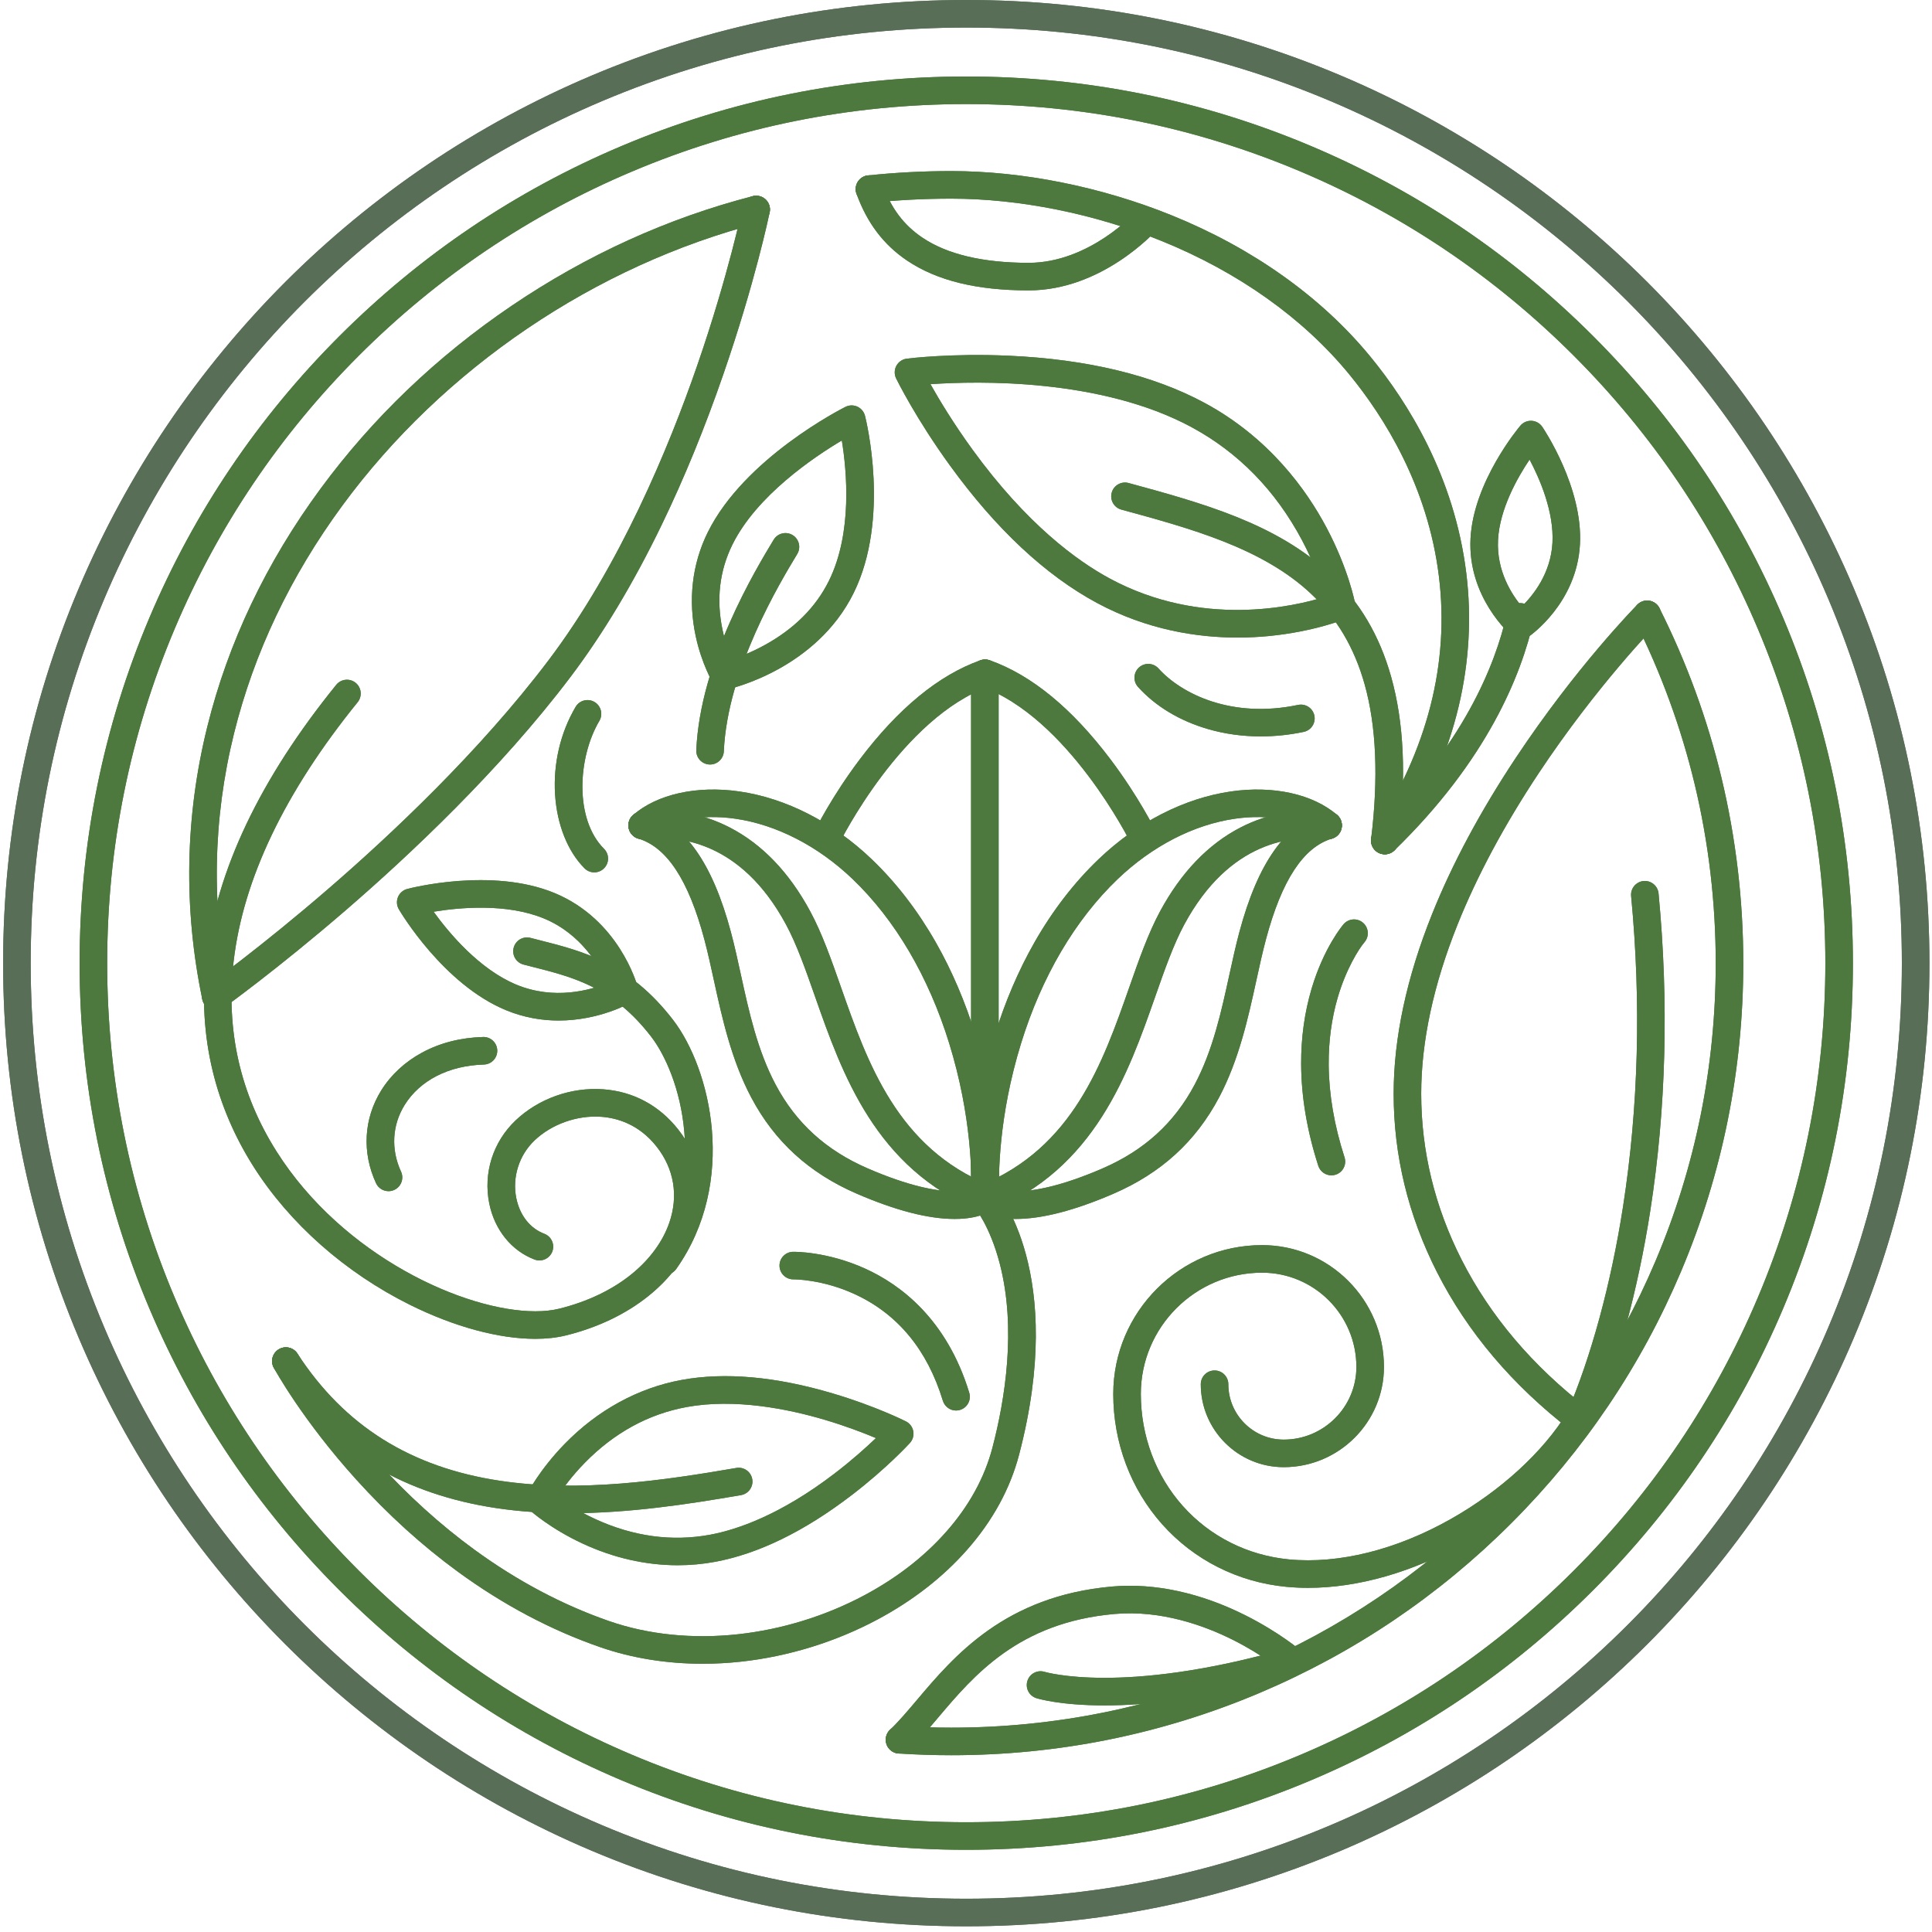 <svg width="252" height="252" viewBox="0 0 252 252" fill="none" xmlns="http://www.w3.org/2000/svg">
<path d="M126.036 241.278C110.423 241.278 95.277 238.22 81.018 232.189C67.246 226.364 54.879 218.026 44.258 207.405C33.638 196.785 25.299 184.417 19.474 170.646C13.443 156.387 10.385 141.24 10.385 125.629C10.385 110.016 13.443 94.871 19.474 80.612C25.299 66.84 33.638 54.473 44.258 43.853C54.879 33.232 67.246 24.893 81.018 19.068C95.277 13.036 110.423 9.979 126.036 9.979C141.646 9.979 156.791 13.036 171.05 19.068C184.822 24.893 197.192 33.232 207.812 43.853C218.433 54.473 226.769 66.84 232.594 80.612C238.626 94.871 241.683 110.016 241.683 125.629C241.683 141.24 238.626 156.387 232.594 170.646C226.769 184.417 218.433 196.785 207.812 207.405C197.192 218.026 184.822 226.364 171.05 232.189C156.791 238.22 141.646 241.278 126.036 241.278ZM126.036 13.574C110.906 13.574 96.232 16.536 82.418 22.379C69.075 28.022 57.092 36.102 46.8 46.393C36.508 56.685 28.428 68.668 22.785 82.013C16.942 95.826 13.98 110.5 13.98 125.629C13.98 140.756 16.942 155.432 22.785 169.245C28.428 182.588 36.508 194.572 46.8 204.863C57.092 215.155 69.075 223.235 82.418 228.878C96.232 234.721 110.906 237.683 126.036 237.683C141.163 237.683 155.836 234.721 169.652 228.878C182.994 223.235 194.977 215.155 205.27 204.863C215.56 194.572 223.64 182.588 229.283 169.245C235.126 155.432 238.089 140.756 238.089 125.629C238.089 110.5 235.126 95.826 229.283 82.013C223.64 68.668 215.56 56.685 205.27 46.393C194.977 36.102 182.994 28.022 169.652 22.379C155.836 16.536 141.163 13.574 126.036 13.574Z" fill="#4D793E"/>
<path d="M126.036 241.278C110.423 241.278 95.277 238.22 81.018 232.189C67.246 226.364 54.879 218.026 44.258 207.405C33.638 196.785 25.299 184.417 19.474 170.646C13.443 156.387 10.385 141.24 10.385 125.629C10.385 110.016 13.443 94.871 19.474 80.612C25.299 66.84 33.638 54.473 44.258 43.853C54.879 33.232 67.246 24.893 81.018 19.068C95.277 13.036 110.423 9.979 126.036 9.979C141.646 9.979 156.791 13.036 171.05 19.068C184.822 24.893 197.192 33.232 207.812 43.853C218.433 54.473 226.769 66.84 232.594 80.612C238.626 94.871 241.683 110.016 241.683 125.629C241.683 141.24 238.626 156.387 232.594 170.646C226.769 184.417 218.433 196.785 207.812 207.405C197.192 218.026 184.822 226.364 171.05 232.189C156.791 238.22 141.646 241.278 126.036 241.278ZM126.036 13.574C110.906 13.574 96.232 16.536 82.418 22.379C69.075 28.022 57.092 36.102 46.8 46.393C36.508 56.685 28.428 68.668 22.785 82.013C16.942 95.826 13.98 110.5 13.98 125.629C13.98 140.756 16.942 155.432 22.785 169.245C28.428 182.588 36.508 194.572 46.8 204.863C57.092 215.155 69.075 223.235 82.418 228.878C96.232 234.721 110.906 237.683 126.036 237.683C141.163 237.683 155.836 234.721 169.652 228.878C182.994 223.235 194.977 215.155 205.27 204.863C215.56 194.572 223.64 182.588 229.283 169.245C235.126 155.432 238.089 140.756 238.089 125.629C238.089 110.5 235.126 95.826 229.283 82.013C223.64 68.668 215.56 56.685 205.27 46.393C194.977 36.102 182.994 28.022 169.652 22.379C155.836 16.536 141.163 13.574 126.036 13.574Z" fill="#4D793E"/>
<path d="M126.036 251.256C109.077 251.256 92.624 247.934 77.135 241.383C69.691 238.234 62.511 234.337 55.795 229.799C49.143 225.305 42.888 220.145 37.203 214.46C31.519 208.776 26.358 202.521 21.864 195.869C17.327 189.153 13.43 181.973 10.281 174.528C3.73 159.04 0.408 142.587 0.408 125.627C0.408 108.668 3.73 92.218 10.281 76.727C13.43 69.284 17.327 62.103 21.864 55.387C26.358 48.736 31.519 42.48 37.203 36.794C42.888 31.111 49.143 25.951 55.795 21.455C62.511 16.92 69.691 13.021 77.135 9.873C92.624 3.322 109.077 0 126.036 0C142.995 0 159.449 3.322 174.937 9.873C182.38 13.021 189.56 16.92 196.277 21.455C202.928 25.951 209.183 31.111 214.869 36.794C220.553 42.48 225.715 48.736 230.208 55.387C234.744 62.103 238.642 69.284 241.791 76.727C248.342 92.218 251.664 108.668 251.664 125.627C251.664 142.587 248.342 159.04 241.791 174.528C238.642 181.973 234.744 189.153 230.208 195.869C225.715 202.521 220.553 208.776 214.869 214.46C209.183 220.145 202.928 225.305 196.277 229.799C189.56 234.337 182.38 238.234 174.937 241.383C159.449 247.934 142.995 251.256 126.036 251.256ZM126.036 3.594C109.561 3.594 93.579 6.821 78.536 13.184C71.305 16.241 64.331 20.026 57.807 24.436C51.345 28.801 45.268 33.813 39.745 39.337C34.223 44.861 29.209 50.938 24.843 57.4C20.436 63.923 16.65 70.896 13.592 78.126C7.229 93.172 4.003 109.153 4.003 125.627C4.003 142.104 7.229 158.086 13.592 173.128C16.65 180.359 20.436 187.333 24.843 193.857C29.209 200.319 34.223 206.396 39.745 211.919C45.268 217.441 51.345 222.455 57.807 226.821C64.331 231.228 71.305 235.014 78.536 238.072C93.579 244.435 109.561 247.661 126.036 247.661C142.51 247.661 158.492 244.435 173.537 238.072C180.767 235.014 187.741 231.228 194.263 226.821C200.726 222.455 206.803 217.441 212.326 211.919C217.85 206.396 222.863 200.319 227.23 193.857C231.637 187.333 235.423 180.359 238.48 173.128C244.842 158.086 248.069 142.104 248.069 125.627C248.069 109.153 244.842 93.172 238.48 78.126C235.423 70.896 231.637 63.923 227.23 57.4C222.863 50.938 217.85 44.861 212.326 39.337C206.803 33.813 200.726 28.801 194.263 24.436C187.741 20.026 180.767 16.241 173.537 13.184C158.492 6.821 142.51 3.594 126.036 3.594Z" fill="#596E57"/>
<path d="M126.036 251.256C109.077 251.256 92.624 247.934 77.135 241.383C69.691 238.234 62.511 234.337 55.795 229.799C49.143 225.305 42.888 220.145 37.203 214.46C31.519 208.776 26.358 202.521 21.864 195.869C17.327 189.153 13.43 181.973 10.281 174.528C3.73 159.04 0.408 142.587 0.408 125.627C0.408 108.668 3.73 92.218 10.281 76.727C13.43 69.284 17.327 62.103 21.864 55.387C26.358 48.736 31.519 42.48 37.203 36.794C42.888 31.111 49.143 25.951 55.795 21.455C62.511 16.92 69.691 13.021 77.135 9.873C92.624 3.322 109.077 0 126.036 0C142.995 0 159.449 3.322 174.937 9.873C182.38 13.021 189.56 16.92 196.277 21.455C202.928 25.951 209.183 31.111 214.869 36.794C220.553 42.48 225.715 48.736 230.208 55.387C234.744 62.103 238.642 69.284 241.791 76.727C248.342 92.218 251.664 108.668 251.664 125.627C251.664 142.587 248.342 159.04 241.791 174.528C238.642 181.973 234.744 189.153 230.208 195.869C225.715 202.521 220.553 208.776 214.869 214.46C209.183 220.145 202.928 225.305 196.277 229.799C189.56 234.337 182.38 238.234 174.937 241.383C159.449 247.934 142.995 251.256 126.036 251.256ZM126.036 3.594C109.561 3.594 93.579 6.821 78.536 13.184C71.305 16.241 64.331 20.026 57.807 24.436C51.345 28.801 45.268 33.813 39.745 39.337C34.223 44.861 29.209 50.938 24.843 57.4C20.436 63.923 16.65 70.896 13.592 78.126C7.229 93.172 4.003 109.153 4.003 125.627C4.003 142.104 7.229 158.086 13.592 173.128C16.65 180.359 20.436 187.333 24.843 193.857C29.209 200.319 34.223 206.396 39.745 211.919C45.268 217.441 51.345 222.455 57.807 226.821C64.331 231.228 71.305 235.014 78.536 238.072C93.579 244.435 109.561 247.661 126.036 247.661C142.51 247.661 158.492 244.435 173.537 238.072C180.767 235.014 187.741 231.228 194.263 226.821C200.726 222.455 206.803 217.441 212.326 211.919C217.85 206.396 222.863 200.319 227.23 193.857C231.637 187.333 235.423 180.359 238.48 173.128C244.842 158.086 248.069 142.104 248.069 125.627C248.069 109.153 244.842 93.172 238.48 78.126C235.423 70.896 231.637 63.923 227.23 57.4C222.863 50.938 217.85 44.861 212.326 39.337C206.803 33.813 200.726 28.801 194.263 24.436C187.741 20.026 180.767 16.241 173.537 13.184C158.492 6.821 142.51 3.594 126.036 3.594Z" fill="#596E57"/>
<path d="M180.626 111.427C180.291 111.427 179.95 111.332 179.647 111.136C178.815 110.595 178.579 109.481 179.12 108.649C186.199 97.771 189.079 86.51 187.685 75.18C186.239 63.425 180.529 54.363 175.992 48.832C169.984 41.502 161.506 35.479 151.476 31.417C142.709 27.866 132.977 25.911 124.074 25.911C120.578 25.911 117.052 26.092 113.599 26.453C112.61 26.557 111.725 25.839 111.623 24.852C111.521 23.866 112.237 22.981 113.224 22.88C116.804 22.504 120.454 22.315 124.074 22.315C133.429 22.315 143.639 24.365 152.825 28.085C163.412 32.373 172.384 38.759 178.772 46.554C183.61 52.452 189.7 62.13 191.253 74.74C191.964 80.512 191.633 86.351 190.272 92.093C188.786 98.365 186.048 104.594 182.134 110.609C181.789 111.139 181.212 111.427 180.626 111.427Z" fill="#4D793E"/>
<path d="M180.626 111.427C180.291 111.427 179.95 111.332 179.647 111.136C178.815 110.595 178.579 109.481 179.12 108.649C186.199 97.771 189.079 86.51 187.685 75.18C186.239 63.425 180.529 54.363 175.992 48.832C169.984 41.502 161.506 35.479 151.476 31.417C142.709 27.866 132.977 25.911 124.074 25.911C120.578 25.911 117.052 26.092 113.599 26.453C112.61 26.557 111.725 25.839 111.623 24.852C111.521 23.866 112.237 22.981 113.224 22.88C116.804 22.504 120.454 22.315 124.074 22.315C133.429 22.315 143.639 24.365 152.825 28.085C163.412 32.373 172.384 38.759 178.772 46.554C183.61 52.452 189.7 62.13 191.253 74.74C191.964 80.512 191.633 86.351 190.272 92.093C188.786 98.365 186.048 104.594 182.134 110.609C181.789 111.139 181.212 111.427 180.626 111.427Z" fill="#4D793E"/>
<path d="M124.072 228.941C121.791 228.941 119.483 228.865 117.214 228.717C116.222 228.652 115.473 227.796 115.538 226.806C115.602 225.815 116.46 225.068 117.447 225.13C119.639 225.273 121.869 225.346 124.072 225.346C137.536 225.346 150.595 222.71 162.887 217.51C174.76 212.488 185.426 205.298 194.583 196.14C203.742 186.98 210.932 176.316 215.954 164.441C221.154 152.149 223.79 139.09 223.79 125.628C223.79 117.742 222.867 109.893 221.047 102.297C219.277 94.917 216.65 87.731 213.241 80.94C212.796 80.054 213.154 78.973 214.04 78.526C214.928 78.082 216.007 78.439 216.453 79.328C219.987 86.365 222.709 93.811 224.543 101.459C226.428 109.329 227.385 117.461 227.385 125.628C227.385 139.574 224.653 153.104 219.265 165.843C214.063 178.146 206.614 189.194 197.125 198.681C187.638 208.169 176.589 215.618 164.286 220.821C151.55 226.209 138.019 228.941 124.072 228.941Z" fill="#4D793E"/>
<path d="M124.072 228.941C121.791 228.941 119.483 228.865 117.214 228.717C116.222 228.652 115.473 227.796 115.538 226.806C115.602 225.815 116.46 225.068 117.447 225.13C119.639 225.273 121.869 225.346 124.072 225.346C137.536 225.346 150.595 222.71 162.887 217.51C174.76 212.488 185.426 205.298 194.583 196.14C203.742 186.98 210.932 176.316 215.954 164.441C221.154 152.149 223.79 139.09 223.79 125.628C223.79 117.742 222.867 109.893 221.047 102.297C219.277 94.917 216.65 87.731 213.241 80.94C212.796 80.054 213.154 78.973 214.04 78.526C214.928 78.082 216.007 78.439 216.453 79.328C219.987 86.365 222.709 93.811 224.543 101.459C226.428 109.329 227.385 117.461 227.385 125.628C227.385 139.574 224.653 153.104 219.265 165.843C214.063 178.146 206.614 189.194 197.125 198.681C187.638 208.169 176.589 215.618 164.286 220.821C151.55 226.209 138.019 228.941 124.072 228.941Z" fill="#4D793E"/>
<path d="M69.811 174.631C65.094 174.631 59.275 173.077 53.462 170.189C45.015 165.99 37.766 159.58 33.052 152.14C30.591 148.254 28.809 144.088 27.756 139.758C26.603 135.021 26.316 130.045 26.903 124.973C28.222 113.569 33.927 101.574 43.858 89.326C44.483 88.555 45.615 88.436 46.386 89.062C47.157 89.687 47.275 90.819 46.65 91.59C37.156 103.298 31.713 114.67 30.474 125.387C29.437 134.346 31.326 142.698 36.089 150.216C44.742 163.873 60.639 171.037 69.832 171.037C70.972 171.037 72.011 170.927 72.919 170.704C76.614 169.798 79.913 168.219 82.458 166.131C84.785 164.222 86.462 161.922 87.303 159.48C88.513 155.977 87.925 152.453 85.647 149.561C83.323 146.605 80.43 145.811 78.415 145.668C75.288 145.441 71.955 146.625 69.719 148.755C67.706 150.673 66.794 153.551 67.341 156.266C67.796 158.516 69.127 160.216 70.997 160.926C71.926 161.278 72.394 162.317 72.04 163.245C71.687 164.172 70.648 164.639 69.722 164.286C66.717 163.146 64.511 160.411 63.817 156.977C63.017 153.002 64.297 148.957 67.241 146.152C70.231 143.305 74.505 141.782 78.672 142.081C82.602 142.364 85.99 144.182 88.473 147.338C90.011 149.293 90.977 151.471 91.347 153.812C91.704 156.075 91.488 158.375 90.703 160.652C88.486 167.081 82.157 172.144 73.773 174.195C72.576 174.488 71.245 174.631 69.811 174.631Z" fill="#4D793E"/>
<path d="M69.811 174.631C65.094 174.631 59.275 173.077 53.462 170.189C45.015 165.99 37.766 159.58 33.052 152.14C30.591 148.254 28.809 144.088 27.756 139.758C26.603 135.021 26.316 130.045 26.903 124.973C28.222 113.569 33.927 101.574 43.858 89.326C44.483 88.555 45.615 88.436 46.386 89.062C47.157 89.687 47.275 90.819 46.65 91.59C37.156 103.298 31.713 114.67 30.474 125.387C29.437 134.346 31.326 142.698 36.089 150.216C44.742 163.873 60.639 171.037 69.832 171.037C70.972 171.037 72.011 170.927 72.919 170.704C76.614 169.798 79.913 168.219 82.458 166.131C84.785 164.222 86.462 161.922 87.303 159.48C88.513 155.977 87.925 152.453 85.647 149.561C83.323 146.605 80.43 145.811 78.415 145.668C75.288 145.441 71.955 146.625 69.719 148.755C67.706 150.673 66.794 153.551 67.341 156.266C67.796 158.516 69.127 160.216 70.997 160.926C71.926 161.278 72.394 162.317 72.04 163.245C71.687 164.172 70.648 164.639 69.722 164.286C66.717 163.146 64.511 160.411 63.817 156.977C63.017 153.002 64.297 148.957 67.241 146.152C70.231 143.305 74.505 141.782 78.672 142.081C82.602 142.364 85.99 144.182 88.473 147.338C90.011 149.293 90.977 151.471 91.347 153.812C91.704 156.075 91.488 158.375 90.703 160.652C88.486 167.081 82.157 172.144 73.773 174.195C72.576 174.488 71.245 174.631 69.811 174.631Z" fill="#4D793E"/>
<path d="M28.145 131.776C27.311 131.776 26.564 131.195 26.387 130.347C23.915 118.495 24.132 106.54 27.032 94.816C29.744 83.852 34.703 73.415 41.773 63.797C48.568 54.548 56.969 46.502 66.742 39.881C76.52 33.258 87.098 28.449 98.182 25.587C99.143 25.34 100.123 25.917 100.371 26.878C100.62 27.84 100.041 28.821 99.08 29.067C77.65 34.599 57.818 48.033 44.669 65.924C37.88 75.163 33.12 85.176 30.521 95.679C27.752 106.875 27.545 118.293 29.906 129.612C30.108 130.583 29.485 131.537 28.513 131.739C28.39 131.764 28.266 131.776 28.145 131.776Z" fill="#4D793E"/>
<path d="M28.145 131.776C27.311 131.776 26.564 131.195 26.387 130.347C23.915 118.495 24.132 106.54 27.032 94.816C29.744 83.852 34.703 73.415 41.773 63.797C48.568 54.548 56.969 46.502 66.742 39.881C76.52 33.258 87.098 28.449 98.182 25.587C99.143 25.34 100.123 25.917 100.371 26.878C100.62 27.84 100.041 28.821 99.08 29.067C77.65 34.599 57.818 48.033 44.669 65.924C37.88 75.163 33.12 85.176 30.521 95.679C27.752 106.875 27.545 118.293 29.906 129.612C30.108 130.583 29.485 131.537 28.513 131.739C28.39 131.764 28.266 131.776 28.145 131.776Z" fill="#4D793E"/>
<path d="M72.859 133.113C70.74 133.113 68.405 132.756 66.001 131.765C57.842 128.398 52.257 118.997 52.023 118.601C51.738 118.115 51.697 117.525 51.912 117.005C52.127 116.486 52.572 116.096 53.116 115.953C53.563 115.834 64.15 113.109 72.311 116.474C80.728 119.948 83.076 128.364 83.172 128.72C83.383 129.506 83.042 130.335 82.338 130.743C82.11 130.875 78.164 133.113 72.859 133.113ZM56.556 118.919C58.567 121.703 62.528 126.442 67.374 128.442C72.295 130.473 76.96 129.155 79.182 128.262C78.228 126.059 75.831 121.816 70.94 119.799C66.081 117.793 59.94 118.363 56.556 118.919Z" fill="#4D793E"/>
<path d="M72.859 133.113C70.74 133.113 68.405 132.756 66.001 131.765C57.842 128.398 52.257 118.997 52.023 118.601C51.738 118.115 51.697 117.525 51.912 117.005C52.127 116.486 52.572 116.096 53.116 115.953C53.563 115.834 64.15 113.109 72.311 116.474C80.728 119.948 83.076 128.364 83.172 128.72C83.383 129.506 83.042 130.335 82.338 130.743C82.11 130.875 78.164 133.113 72.859 133.113ZM56.556 118.919C58.567 121.703 62.528 126.442 67.374 128.442C72.295 130.473 76.96 129.155 79.182 128.262C78.228 126.059 75.831 121.816 70.94 119.799C66.081 117.793 59.94 118.363 56.556 118.919Z" fill="#4D793E"/>
<path d="M88.397 204.162C84.245 204.162 80.04 203.213 76.018 201.346C71.798 199.389 69.255 197.114 69.147 197.018C68.544 196.473 68.382 195.591 68.751 194.867C68.816 194.74 70.38 191.707 73.622 188.37C77.927 183.94 83.203 181.046 88.879 179.997C94.543 178.952 101.197 179.545 108.658 181.763C114.164 183.399 118.002 185.317 118.163 185.398C118.665 185.652 119.02 186.125 119.122 186.678C119.225 187.231 119.062 187.8 118.683 188.214C118.561 188.348 115.663 191.511 111.104 195.005C104.927 199.741 98.923 202.673 93.259 203.718C91.657 204.014 90.031 204.162 88.397 204.162ZM72.701 195.249C73.737 196.007 75.439 197.125 77.641 198.137C82.601 200.413 87.635 201.102 92.607 200.184C96.1 199.538 101.758 197.628 108.862 192.194C111.139 190.453 112.999 188.777 114.253 187.577C112.653 186.904 110.318 186.003 107.569 185.189C102.835 183.787 95.863 182.363 89.531 183.532C84.56 184.451 80.104 186.892 76.285 190.79C74.589 192.519 73.399 194.171 72.701 195.249Z" fill="#4D793E"/>
<path d="M88.397 204.162C84.245 204.162 80.04 203.213 76.018 201.346C71.798 199.389 69.255 197.114 69.147 197.018C68.544 196.473 68.382 195.591 68.751 194.867C68.816 194.74 70.38 191.707 73.622 188.37C77.927 183.94 83.203 181.046 88.879 179.997C94.543 178.952 101.197 179.545 108.658 181.763C114.164 183.399 118.002 185.317 118.163 185.398C118.665 185.652 119.02 186.125 119.122 186.678C119.225 187.231 119.062 187.8 118.683 188.214C118.561 188.348 115.663 191.511 111.104 195.005C104.927 199.741 98.923 202.673 93.259 203.718C91.657 204.014 90.031 204.162 88.397 204.162ZM72.701 195.249C73.737 196.007 75.439 197.125 77.641 198.137C82.601 200.413 87.635 201.102 92.607 200.184C96.1 199.538 101.758 197.628 108.862 192.194C111.139 190.453 112.999 188.777 114.253 187.577C112.653 186.904 110.318 186.003 107.569 185.189C102.835 183.787 95.863 182.363 89.531 183.532C84.56 184.451 80.104 186.892 76.285 190.79C74.589 192.519 73.399 194.171 72.701 195.249Z" fill="#4D793E"/>
<path d="M94.531 89.947C93.908 89.947 93.318 89.623 92.989 89.071C92.929 88.972 91.535 86.611 90.758 83.041C89.725 78.29 90.262 73.585 92.314 69.437C97.097 59.765 109.743 53.34 110.278 53.071C110.765 52.825 111.335 52.816 111.831 53.041C112.325 53.269 112.69 53.705 112.826 54.233C112.964 54.776 116.152 67.626 111.342 77.355C106.444 87.257 95.387 89.802 94.919 89.905C94.79 89.933 94.659 89.947 94.531 89.947ZM109.803 57.452C106.15 59.623 98.695 64.64 95.534 71.031C93.844 74.454 93.407 78.196 94.243 82.157C94.586 83.778 95.084 85.113 95.475 86.007C96.495 85.669 98.002 85.09 99.658 84.187C103.559 82.06 106.407 79.225 108.119 75.761C111.22 69.492 110.446 61.378 109.803 57.452ZM109.729 76.558H109.731H109.729Z" fill="#4D793E"/>
<path d="M94.531 89.947C93.908 89.947 93.318 89.623 92.989 89.071C92.929 88.972 91.535 86.611 90.758 83.041C89.725 78.29 90.262 73.585 92.314 69.437C97.097 59.765 109.743 53.34 110.278 53.071C110.765 52.825 111.335 52.816 111.831 53.041C112.325 53.269 112.69 53.705 112.826 54.233C112.964 54.776 116.152 67.626 111.342 77.355C106.444 87.257 95.387 89.802 94.919 89.905C94.79 89.933 94.659 89.947 94.531 89.947ZM109.803 57.452C106.15 59.623 98.695 64.64 95.534 71.031C93.844 74.454 93.407 78.196 94.243 82.157C94.586 83.778 95.084 85.113 95.475 86.007C96.495 85.669 98.002 85.09 99.658 84.187C103.559 82.06 106.407 79.225 108.119 75.761C111.22 69.492 110.446 61.378 109.803 57.452ZM109.729 76.558H109.731H109.729Z" fill="#4D793E"/>
<path d="M198.368 83.365C197.949 83.365 197.534 83.221 197.2 82.935C196.962 82.734 191.403 77.892 191.808 70.224C192.196 62.832 198.059 55.818 198.308 55.523C198.669 55.093 199.211 54.858 199.775 54.888C200.337 54.917 200.851 55.21 201.167 55.674C201.384 55.994 206.474 63.586 206.084 70.976C205.679 78.646 199.64 82.873 199.384 83.049C199.076 83.262 198.722 83.365 198.368 83.365ZM199.51 59.944C197.908 62.327 195.607 66.406 195.397 70.414C195.182 74.481 197.195 77.563 198.491 79.106C199.94 77.698 202.282 74.826 202.494 70.788L204.29 70.882L202.494 70.788C202.707 66.767 200.851 62.478 199.51 59.944Z" fill="#4D793E"/>
<path d="M198.368 83.365C197.949 83.365 197.534 83.221 197.2 82.935C196.962 82.734 191.403 77.892 191.808 70.224C192.196 62.832 198.059 55.818 198.308 55.523C198.669 55.093 199.211 54.858 199.775 54.888C200.337 54.917 200.851 55.21 201.167 55.674C201.384 55.994 206.474 63.586 206.084 70.976C205.679 78.646 199.64 82.873 199.384 83.049C199.076 83.262 198.722 83.365 198.368 83.365ZM199.51 59.944C197.908 62.327 195.607 66.406 195.397 70.414C195.182 74.481 197.195 77.563 198.491 79.106C199.94 77.698 202.282 74.826 202.494 70.788L204.29 70.882L202.494 70.788C202.707 66.767 200.851 62.478 199.51 59.944Z" fill="#4D793E"/>
<path d="M161.432 83.16C156.226 83.16 149.658 82.188 143.057 78.63C136.348 75.014 129.903 68.985 123.903 60.71C119.459 54.586 116.988 49.567 116.885 49.356C116.63 48.835 116.644 48.223 116.918 47.713C117.194 47.203 117.696 46.858 118.271 46.783C118.505 46.755 124.055 46.058 131.614 46.399C141.827 46.865 150.406 48.931 157.112 52.547C165.567 57.103 170.448 63.943 173.054 68.877C175.878 74.224 176.708 78.49 176.743 78.67C176.9 79.504 176.453 80.336 175.668 80.661C175.5 80.731 171.481 82.384 165.464 82.966C164.247 83.083 162.893 83.16 161.432 83.16ZM121.366 50.111C122.495 52.122 124.363 55.228 126.853 58.655C133.917 68.377 140.49 73.162 144.761 75.465C156.752 81.926 168.763 79.123 172.835 77.849C172.379 76.255 171.463 73.534 169.819 70.446C166.367 63.962 161.519 59.006 155.408 55.71C143.587 49.34 127.598 49.681 121.366 50.111Z" fill="#4D793E"/>
<path d="M161.432 83.16C156.226 83.16 149.658 82.188 143.057 78.63C136.348 75.014 129.903 68.985 123.903 60.71C119.459 54.586 116.988 49.567 116.885 49.356C116.63 48.835 116.644 48.223 116.918 47.713C117.194 47.203 117.696 46.858 118.271 46.783C118.505 46.755 124.055 46.058 131.614 46.399C141.827 46.865 150.406 48.931 157.112 52.547C165.567 57.103 170.448 63.943 173.054 68.877C175.878 74.224 176.708 78.49 176.743 78.67C176.9 79.504 176.453 80.336 175.668 80.661C175.5 80.731 171.481 82.384 165.464 82.966C164.247 83.083 162.893 83.16 161.432 83.16ZM121.366 50.111C122.495 52.122 124.363 55.228 126.853 58.655C133.917 68.377 140.49 73.162 144.761 75.465C156.752 81.926 168.763 79.123 172.835 77.849C172.379 76.255 171.463 73.534 169.819 70.446C166.367 63.962 161.519 59.006 155.408 55.71C143.587 49.34 127.598 49.681 121.366 50.111Z" fill="#4D793E"/>
<path d="M86.731 166.282C86.372 166.282 86.009 166.175 85.692 165.953C84.884 165.378 84.691 164.257 85.266 163.447C89.205 157.885 89.611 151.792 89.259 147.659C88.778 141.997 86.71 137.52 84.938 135.22C79.968 128.775 74.834 127.474 69.396 126.095C69.027 126.001 68.659 125.908 68.29 125.812C67.328 125.565 66.75 124.585 66.999 123.625C67.246 122.663 68.226 122.084 69.186 122.331C69.551 122.427 69.916 122.519 70.279 122.61C76.069 124.079 82.056 125.595 87.785 133.025C92.71 139.414 96.247 154.161 88.198 165.524C87.848 166.018 87.294 166.282 86.731 166.282Z" fill="#4D793E"/>
<path d="M86.731 166.282C86.372 166.282 86.009 166.175 85.692 165.953C84.884 165.378 84.691 164.257 85.266 163.447C89.205 157.885 89.611 151.792 89.259 147.659C88.778 141.997 86.71 137.52 84.938 135.22C79.968 128.775 74.834 127.474 69.396 126.095C69.027 126.001 68.659 125.908 68.29 125.812C67.328 125.565 66.75 124.585 66.999 123.625C67.246 122.663 68.226 122.084 69.186 122.331C69.551 122.427 69.916 122.519 70.279 122.61C76.069 124.079 82.056 125.595 87.785 133.025C92.71 139.414 96.247 154.161 88.198 165.524C87.848 166.018 87.294 166.282 86.731 166.282Z" fill="#4D793E"/>
<path d="M28.149 131.776C27.588 131.776 27.036 131.515 26.685 131.025C26.108 130.219 26.294 129.094 27.101 128.518C27.169 128.468 33.966 123.59 42.812 115.946C50.953 108.914 62.546 98.031 71.543 86.13C80.847 73.824 87.239 58.393 90.962 47.614C95.006 35.91 96.853 27.053 96.871 26.965C97.072 25.991 98.023 25.367 98.995 25.567C99.967 25.767 100.592 26.718 100.392 27.692C100.316 28.059 98.479 36.867 94.36 48.787C91.941 55.793 89.235 62.404 86.318 68.436C82.659 76.006 78.652 82.688 74.41 88.299C65.215 100.461 53.412 111.541 45.13 118.695C36.166 126.437 29.261 131.392 29.193 131.441C28.876 131.668 28.511 131.776 28.149 131.776Z" fill="#4D793E"/>
<path d="M28.149 131.776C27.588 131.776 27.036 131.515 26.685 131.025C26.108 130.219 26.294 129.094 27.101 128.518C27.169 128.468 33.966 123.59 42.812 115.946C50.953 108.914 62.546 98.031 71.543 86.13C80.847 73.824 87.239 58.393 90.962 47.614C95.006 35.91 96.853 27.053 96.871 26.965C97.072 25.991 98.023 25.367 98.995 25.567C99.967 25.767 100.592 26.718 100.392 27.692C100.316 28.059 98.479 36.867 94.36 48.787C91.941 55.793 89.235 62.404 86.318 68.436C82.659 76.006 78.652 82.688 74.41 88.299C65.215 100.461 53.412 111.541 45.13 118.695C36.166 126.437 29.261 131.392 29.193 131.441C28.876 131.668 28.511 131.776 28.149 131.776Z" fill="#4D793E"/>
<path d="M205.991 186.928C205.609 186.928 205.222 186.808 204.897 186.556C197.282 180.698 191.406 173.759 187.43 165.926C183.68 158.538 181.781 150.712 181.781 142.661C181.781 135.402 183.467 127.516 186.796 119.222C189.434 112.644 193.108 105.789 197.716 98.848C205.54 87.059 213.244 79.199 213.569 78.87C214.265 78.163 215.403 78.156 216.111 78.852C216.818 79.549 216.825 80.687 216.128 81.394C216.051 81.472 208.307 89.376 200.672 100.892C196.21 107.622 192.659 114.252 190.116 120.595C186.969 128.45 185.375 135.874 185.375 142.661C185.375 150.14 187.145 157.422 190.637 164.298C194.369 171.649 199.902 178.178 207.088 183.707C207.875 184.312 208.022 185.44 207.417 186.227C207.063 186.687 206.53 186.928 205.991 186.928Z" fill="#4D793E"/>
<path d="M205.991 186.928C205.609 186.928 205.222 186.808 204.897 186.556C197.282 180.698 191.406 173.759 187.43 165.926C183.68 158.538 181.781 150.712 181.781 142.661C181.781 135.402 183.467 127.516 186.796 119.222C189.434 112.644 193.108 105.789 197.716 98.848C205.54 87.059 213.244 79.199 213.569 78.87C214.265 78.163 215.403 78.156 216.111 78.852C216.818 79.549 216.825 80.687 216.128 81.394C216.051 81.472 208.307 89.376 200.672 100.892C196.21 107.622 192.659 114.252 190.116 120.595C186.969 128.45 185.375 135.874 185.375 142.661C185.375 150.14 187.145 157.422 190.637 164.298C194.369 171.649 199.902 178.178 207.088 183.707C207.875 184.312 208.022 185.44 207.417 186.227C207.063 186.687 206.53 186.928 205.991 186.928Z" fill="#4D793E"/>
<path d="M205.99 186.929C205.754 186.929 205.511 186.882 205.28 186.782C204.369 186.388 203.948 185.33 204.342 184.419C207.52 177.057 210.135 167.459 211.7 157.389C213.722 144.388 214.079 130.757 212.756 116.876C212.662 115.89 213.386 115.012 214.375 114.916C215.361 114.823 216.241 115.549 216.334 116.535C217.684 130.714 217.321 144.644 215.252 157.941C213.64 168.303 210.939 178.213 207.643 185.844C207.349 186.524 206.687 186.929 205.99 186.929Z" fill="#4D793E"/>
<path d="M205.99 186.929C205.754 186.929 205.511 186.882 205.28 186.782C204.369 186.388 203.948 185.33 204.342 184.419C207.52 177.057 210.135 167.459 211.7 157.389C213.722 144.388 214.079 130.757 212.756 116.876C212.662 115.89 213.386 115.012 214.375 114.916C215.361 114.823 216.241 115.549 216.334 116.535C217.684 130.714 217.321 144.644 215.252 157.941C213.64 168.303 210.939 178.213 207.643 185.844C207.349 186.524 206.687 186.929 205.99 186.929Z" fill="#4D793E"/>
<path d="M117.333 228.721C116.856 228.721 116.381 228.533 116.028 228.158C115.345 227.439 115.376 226.3 116.095 225.619C117.207 224.566 118.369 223.192 119.601 221.735C124.444 216.009 131.079 208.164 145.078 206.937C150.578 206.454 156.578 207.749 162.43 210.686C166.818 212.886 169.584 215.222 169.701 215.32C170.457 215.964 170.548 217.097 169.904 217.854C169.26 218.61 168.127 218.702 167.371 218.058C167.348 218.038 164.76 215.864 160.733 213.856C157.088 212.038 151.466 209.984 145.393 210.517C132.867 211.615 127.032 218.513 122.344 224.057C121.048 225.59 119.824 227.039 118.569 228.228C118.221 228.556 117.775 228.721 117.333 228.721Z" fill="#4D793E"/>
<path d="M117.333 228.721C116.856 228.721 116.381 228.533 116.028 228.158C115.345 227.439 115.376 226.3 116.095 225.619C117.207 224.566 118.369 223.192 119.601 221.735C124.444 216.009 131.079 208.164 145.078 206.937C150.578 206.454 156.578 207.749 162.43 210.686C166.818 212.886 169.584 215.222 169.701 215.32C170.457 215.964 170.548 217.097 169.904 217.854C169.26 218.61 168.127 218.702 167.371 218.058C167.348 218.038 164.76 215.864 160.733 213.856C157.088 212.038 151.466 209.984 145.393 210.517C132.867 211.615 127.032 218.513 122.344 224.057C121.048 225.59 119.824 227.039 118.569 228.228C118.221 228.556 117.775 228.721 117.333 228.721Z" fill="#4D793E"/>
<path d="M170.613 207.11C169.652 207.11 168.706 207.064 167.775 206.975C161.487 206.375 155.74 203.48 151.594 198.826C147.476 194.205 145.209 188.167 145.209 181.821C145.209 171.116 153.918 162.407 164.622 162.407C173.386 162.407 180.515 169.536 180.515 178.297C180.515 185.507 174.65 191.369 167.441 191.369C161.477 191.369 156.623 186.518 156.623 180.554C156.623 179.56 157.428 178.755 158.422 178.755C159.413 178.755 160.218 179.56 160.218 180.554C160.218 184.535 163.46 187.776 167.441 187.776C172.667 187.776 176.92 183.524 176.92 178.297C176.92 171.517 171.403 166.002 164.622 166.002C155.901 166.002 148.804 173.099 148.804 181.821C148.804 187.284 150.748 192.474 154.278 196.433C157.821 200.41 162.735 202.881 168.118 203.398C174.642 204.023 182.155 202.146 189.271 198.115C195.763 194.439 201.298 189.365 204.459 184.194C204.975 183.346 206.082 183.079 206.93 183.598C207.776 184.116 208.043 185.221 207.527 186.069C204.057 191.745 198.05 197.275 191.044 201.243C184.286 205.071 177.139 207.11 170.613 207.11Z" fill="#4D793E"/>
<path d="M170.613 207.11C169.652 207.11 168.706 207.064 167.775 206.975C161.487 206.375 155.74 203.48 151.594 198.826C147.476 194.205 145.209 188.167 145.209 181.821C145.209 171.116 153.918 162.407 164.622 162.407C173.386 162.407 180.515 169.536 180.515 178.297C180.515 185.507 174.65 191.369 167.441 191.369C161.477 191.369 156.623 186.518 156.623 180.554C156.623 179.56 157.428 178.755 158.422 178.755C159.413 178.755 160.218 179.56 160.218 180.554C160.218 184.535 163.46 187.776 167.441 187.776C172.667 187.776 176.92 183.524 176.92 178.297C176.92 171.517 171.403 166.002 164.622 166.002C155.901 166.002 148.804 173.099 148.804 181.821C148.804 187.284 150.748 192.474 154.278 196.433C157.821 200.41 162.735 202.881 168.118 203.398C174.642 204.023 182.155 202.146 189.271 198.115C195.763 194.439 201.298 189.365 204.459 184.194C204.975 183.346 206.082 183.079 206.93 183.598C207.776 184.116 208.043 185.221 207.527 186.069C204.057 191.745 198.05 197.275 191.044 201.243C184.286 205.071 177.139 207.11 170.613 207.11Z" fill="#4D793E"/>
<path d="M91.653 217.011C86.965 217.011 82.417 216.282 78.287 214.847C71.861 212.62 65.624 209.316 59.746 205.024C55.061 201.604 50.591 197.551 46.463 192.981C39.431 185.197 35.858 178.667 35.71 178.393C35.237 177.521 35.56 176.43 36.434 175.957C37.306 175.483 38.395 175.807 38.87 176.68C38.904 176.743 42.431 183.171 49.2 190.647C53.158 195.021 57.436 198.894 61.916 202.159C67.491 206.22 73.395 209.347 79.465 211.452C84.567 213.222 90.393 213.811 96.316 213.158C102.02 212.529 107.704 210.772 112.749 208.076C116.967 205.823 120.556 203.04 123.418 199.799C126.398 196.427 128.429 192.728 129.454 188.806C131.092 182.54 132.59 173.303 130.416 164.87C129.127 159.868 127.122 157.484 127.101 157.459L127.11 157.468L129.809 155.096C130.194 155.532 139.121 166.051 132.931 189.715C131.762 194.188 129.468 198.38 126.112 202.179C122.966 205.741 119.039 208.792 114.442 211.248C108.998 214.156 102.865 216.052 96.709 216.732C95.015 216.918 93.326 217.011 91.653 217.011Z" fill="#4D793E"/>
<path d="M91.653 217.011C86.965 217.011 82.417 216.282 78.287 214.847C71.861 212.62 65.624 209.316 59.746 205.024C55.061 201.604 50.591 197.551 46.463 192.981C39.431 185.197 35.858 178.667 35.71 178.393C35.237 177.521 35.56 176.43 36.434 175.957C37.306 175.483 38.395 175.807 38.87 176.68C38.904 176.743 42.431 183.171 49.2 190.647C53.158 195.021 57.436 198.894 61.916 202.159C67.491 206.22 73.395 209.347 79.465 211.452C84.567 213.222 90.393 213.811 96.316 213.158C102.02 212.529 107.704 210.772 112.749 208.076C116.967 205.823 120.556 203.04 123.418 199.799C126.398 196.427 128.429 192.728 129.454 188.806C131.092 182.54 132.59 173.303 130.416 164.87C129.127 159.868 127.122 157.484 127.101 157.459L127.11 157.468L129.809 155.096C130.194 155.532 139.121 166.051 132.931 189.715C131.762 194.188 129.468 198.38 126.112 202.179C122.966 205.741 119.039 208.792 114.442 211.248C108.998 214.156 102.865 216.052 96.709 216.732C95.015 216.918 93.326 217.011 91.653 217.011Z" fill="#4D793E"/>
<path d="M134.175 37.877C127.382 37.877 122.188 36.6 118.295 33.972C115.243 31.912 113.092 29.069 111.722 25.277C111.382 24.344 111.866 23.314 112.799 22.977C113.732 22.64 114.764 23.121 115.101 24.054C116.221 27.146 117.873 29.352 120.307 30.994C123.54 33.175 128.205 34.282 134.175 34.282C142.128 34.282 148.148 27.649 148.207 27.582C148.87 26.843 150.006 26.779 150.746 27.441C151.485 28.101 151.55 29.238 150.887 29.979C150.599 30.302 143.716 37.877 134.175 37.877Z" fill="#4D793E"/>
<path d="M134.175 37.877C127.382 37.877 122.188 36.6 118.295 33.972C115.243 31.912 113.092 29.069 111.722 25.277C111.382 24.344 111.866 23.314 112.799 22.977C113.732 22.64 114.764 23.121 115.101 24.054C116.221 27.146 117.873 29.352 120.307 30.994C123.54 33.175 128.205 34.282 134.175 34.282C142.128 34.282 148.148 27.649 148.207 27.582C148.87 26.843 150.006 26.779 150.746 27.441C151.485 28.101 151.55 29.238 150.887 29.979C150.599 30.302 143.716 37.877 134.175 37.877Z" fill="#4D793E"/>
<path d="M180.63 111.427C180.557 111.427 180.483 111.422 180.409 111.413C179.425 111.293 178.723 110.396 178.844 109.41C179.81 101.483 179.524 94.701 177.995 89.257C176.651 84.471 174.366 80.612 171.013 77.456C164.669 71.487 155.313 68.936 146.266 66.47C145.309 66.209 144.743 65.221 145.005 64.264C145.264 63.307 146.252 62.741 147.211 63.003C156.683 65.585 166.477 68.254 173.474 74.838C177.32 78.453 179.928 82.852 181.455 88.285C183.136 94.271 183.449 101.324 182.412 109.846C182.3 110.758 181.525 111.427 180.63 111.427Z" fill="#4D793E"/>
<path d="M180.63 111.427C180.557 111.427 180.483 111.422 180.409 111.413C179.425 111.293 178.723 110.396 178.844 109.41C179.81 101.483 179.524 94.701 177.995 89.257C176.651 84.471 174.366 80.612 171.013 77.456C164.669 71.487 155.313 68.936 146.266 66.47C145.309 66.209 144.743 65.221 145.005 64.264C145.264 63.307 146.252 62.741 147.211 63.003C156.683 65.585 166.477 68.254 173.474 74.838C177.32 78.453 179.928 82.852 181.455 88.285C183.136 94.271 183.449 101.324 182.412 109.846C182.3 110.758 181.525 111.427 180.63 111.427Z" fill="#4D793E"/>
<path d="M92.616 99.719C92.59 99.719 92.563 99.719 92.537 99.717C91.545 99.673 90.777 98.835 90.821 97.843C91.328 86.257 98.543 74.323 100.913 70.4C101.427 69.551 102.531 69.278 103.381 69.792C104.23 70.306 104.502 71.41 103.989 72.259C101.737 75.987 94.879 87.333 94.412 98.001C94.37 98.964 93.573 99.719 92.616 99.719Z" fill="#4D793E"/>
<path d="M92.616 99.719C92.59 99.719 92.563 99.719 92.537 99.717C91.545 99.673 90.777 98.835 90.821 97.843C91.328 86.257 98.543 74.323 100.913 70.4C101.427 69.551 102.531 69.278 103.381 69.792C104.23 70.306 104.502 71.41 103.989 72.259C101.737 75.987 94.879 87.333 94.412 98.001C94.37 98.964 93.573 99.719 92.616 99.719Z" fill="#4D793E"/>
<path d="M74.297 197.378C71.11 197.378 67.904 197.182 64.729 196.708C58.829 195.826 53.525 194.02 48.966 191.339C43.757 188.276 39.321 183.961 35.781 178.518C35.241 177.684 35.477 176.571 36.309 176.031C37.141 175.489 38.255 175.725 38.796 176.557C44.92 185.98 53.576 191.409 65.259 193.151C75.667 194.704 86.607 193.099 96.044 191.471C97.022 191.304 97.951 191.958 98.12 192.937C98.29 193.915 97.632 194.845 96.655 195.014C89.763 196.201 82.083 197.378 74.297 197.378Z" fill="#4D793E"/>
<path d="M74.297 197.378C71.11 197.378 67.904 197.182 64.729 196.708C58.829 195.826 53.525 194.02 48.966 191.339C43.757 188.276 39.321 183.961 35.781 178.518C35.241 177.684 35.477 176.571 36.309 176.031C37.141 175.489 38.255 175.725 38.796 176.557C44.92 185.98 53.576 191.409 65.259 193.151C75.667 194.704 86.607 193.099 96.044 191.471C97.022 191.304 97.951 191.958 98.12 192.937C98.29 193.915 97.632 194.845 96.655 195.014C89.763 196.201 82.083 197.378 74.297 197.378Z" fill="#4D793E"/>
<path d="M144.083 222.445C138.339 222.445 135.417 221.574 135.187 221.501C134.24 221.206 133.712 220.197 134.009 219.251C134.304 218.304 135.309 217.776 136.254 218.069C136.312 218.085 138.909 218.845 144.061 218.847C144.069 218.847 144.077 218.847 144.085 218.847C148.886 218.847 156.934 218.172 168.036 214.964C168.99 214.686 169.985 215.237 170.261 216.189C170.538 217.144 169.987 218.141 169.035 218.416C157.954 221.619 149.679 222.445 144.083 222.445Z" fill="#4D793E"/>
<path d="M144.083 222.445C138.339 222.445 135.417 221.574 135.187 221.501C134.24 221.206 133.712 220.197 134.009 219.251C134.304 218.304 135.309 217.776 136.254 218.069C136.312 218.085 138.909 218.845 144.061 218.847C144.069 218.847 144.077 218.847 144.085 218.847C148.886 218.847 156.934 218.172 168.036 214.964C168.99 214.686 169.985 215.237 170.261 216.189C170.538 217.144 169.987 218.141 169.035 218.416C157.954 221.619 149.679 222.445 144.083 222.445Z" fill="#4D793E"/>
<path d="M180.628 111.427C180.16 111.427 179.692 111.243 179.339 110.881C178.648 110.169 178.663 109.031 179.375 108.34C190.819 97.209 195.028 86.824 196.543 80.071C196.761 79.102 197.723 78.493 198.69 78.711C199.659 78.927 200.269 79.889 200.051 80.858C198.427 88.086 193.959 99.17 181.88 110.918C181.531 111.255 181.08 111.427 180.628 111.427Z" fill="#4D793E"/>
<path d="M180.628 111.427C180.16 111.427 179.692 111.243 179.339 110.881C178.648 110.169 178.663 109.031 179.375 108.34C190.819 97.209 195.028 86.824 196.543 80.071C196.761 79.102 197.723 78.493 198.69 78.711C199.659 78.927 200.269 79.889 200.051 80.858C198.427 88.086 193.959 99.17 181.88 110.918C181.531 111.255 181.08 111.427 180.628 111.427Z" fill="#4D793E"/>
<path d="M128.46 158.081C128.436 158.081 128.41 158.079 128.384 158.079C127.391 158.037 126.621 157.2 126.663 156.207C126.784 153.325 126.748 145.593 123.803 136.067C121.115 127.376 116.759 119.973 111.208 114.66C106.707 110.356 101.274 107.56 95.912 106.788C91.404 106.14 87.303 106.973 84.941 109.017C84.189 109.666 83.055 109.584 82.406 108.834C81.756 108.084 81.837 106.948 82.589 106.299C85.727 103.583 90.899 102.435 96.425 103.231C102.522 104.108 108.655 107.244 113.691 112.064C116.897 115.128 119.72 118.797 122.088 122.964C124.166 126.621 125.899 130.673 127.238 135.007C129.427 142.089 130.527 149.871 130.255 156.358C130.215 157.325 129.419 158.079 128.46 158.081Z" fill="#4D793E"/>
<path d="M128.46 158.081C128.436 158.081 128.41 158.079 128.384 158.079C127.391 158.037 126.621 157.2 126.663 156.207C126.784 153.325 126.748 145.593 123.803 136.067C121.115 127.376 116.759 119.973 111.208 114.66C106.707 110.356 101.274 107.56 95.912 106.788C91.404 106.14 87.303 106.973 84.941 109.017C84.189 109.666 83.055 109.584 82.406 108.834C81.756 108.084 81.837 106.948 82.589 106.299C85.727 103.583 90.899 102.435 96.425 103.231C102.522 104.108 108.655 107.244 113.691 112.064C116.897 115.128 119.72 118.797 122.088 122.964C124.166 126.621 125.899 130.673 127.238 135.007C129.427 142.089 130.527 149.871 130.255 156.358C130.215 157.325 129.419 158.079 128.46 158.081Z" fill="#4D793E"/>
<path d="M124.505 158.994C121.086 158.994 116.794 157.884 111.734 155.691C105.543 153.007 101.05 148.913 98.003 143.176C95.388 138.253 94.185 132.751 93.124 127.897C92.712 126.006 92.321 124.217 91.868 122.519C89.809 114.804 86.989 110.505 83.247 109.378C82.297 109.092 81.758 108.091 82.044 107.14C82.33 106.189 83.332 105.651 84.283 105.937C89.316 107.452 92.933 112.573 95.341 121.592C95.814 123.369 96.215 125.197 96.636 127.13C97.698 131.984 98.794 137.003 101.177 141.489C103.827 146.479 107.75 150.045 113.163 152.394C123.957 157.072 127.318 154.892 127.351 154.869C127.296 154.906 127.272 154.932 127.272 154.932L129.645 157.634C129.324 157.916 128.053 158.847 125.198 158.979C124.971 158.989 124.74 158.994 124.505 158.994Z" fill="#4D793E"/>
<path d="M124.505 158.994C121.086 158.994 116.794 157.884 111.734 155.691C105.543 153.007 101.05 148.913 98.003 143.176C95.388 138.253 94.185 132.751 93.124 127.897C92.712 126.006 92.321 124.217 91.868 122.519C89.809 114.804 86.989 110.505 83.247 109.378C82.297 109.092 81.758 108.091 82.044 107.14C82.33 106.189 83.332 105.651 84.283 105.937C89.316 107.452 92.933 112.573 95.341 121.592C95.814 123.369 96.215 125.197 96.636 127.13C97.698 131.984 98.794 137.003 101.177 141.489C103.827 146.479 107.75 150.045 113.163 152.394C123.957 157.072 127.318 154.892 127.351 154.869C127.296 154.906 127.272 154.932 127.272 154.932L129.645 157.634C129.324 157.916 128.053 158.847 125.198 158.979C124.971 158.989 124.74 158.994 124.505 158.994Z" fill="#4D793E"/>
<path d="M128.458 158.081C128.233 158.081 128.007 158.038 127.786 157.949C114.193 152.45 109.825 140 106.315 129.999C105.09 126.505 103.931 123.204 102.529 120.599C96.627 109.641 88.376 108.905 83.984 109.442C82.997 109.562 82.102 108.862 81.981 107.875C81.861 106.89 82.561 105.995 83.548 105.874C87.591 105.379 91.612 106.089 95.179 107.928C99.411 110.11 102.951 113.8 105.693 118.895C107.23 121.748 108.434 125.177 109.708 128.807C113.148 138.613 117.048 149.728 129.133 154.617C130.055 154.99 130.499 156.037 130.126 156.957C129.844 157.657 129.169 158.081 128.458 158.081Z" fill="#4D793E"/>
<path d="M128.458 158.081C128.233 158.081 128.007 158.038 127.786 157.949C114.193 152.45 109.825 140 106.315 129.999C105.09 126.505 103.931 123.204 102.529 120.599C96.627 109.641 88.376 108.905 83.984 109.442C82.997 109.562 82.102 108.862 81.981 107.875C81.861 106.89 82.561 105.995 83.548 105.874C87.591 105.379 91.612 106.089 95.179 107.928C99.411 110.11 102.951 113.8 105.693 118.895C107.23 121.748 108.434 125.177 109.708 128.807C113.148 138.613 117.048 149.728 129.133 154.617C130.055 154.99 130.499 156.037 130.126 156.957C129.844 157.657 129.169 158.081 128.458 158.081Z" fill="#4D793E"/>
<path d="M107.888 110.951C107.622 110.951 107.352 110.89 107.099 110.766C106.207 110.329 105.841 109.25 106.278 108.361C106.366 108.181 108.479 103.907 112.153 99.037C117.164 92.397 122.449 88.057 127.857 86.135C128.791 85.802 129.819 86.292 130.152 87.226C130.485 88.162 129.997 89.19 129.061 89.522C117.652 93.576 109.584 109.782 109.505 109.946C109.191 110.58 108.552 110.951 107.888 110.951Z" fill="#4D793E"/>
<path d="M107.888 110.951C107.622 110.951 107.352 110.89 107.099 110.766C106.207 110.329 105.841 109.25 106.278 108.361C106.366 108.181 108.479 103.907 112.153 99.037C117.164 92.397 122.449 88.057 127.857 86.135C128.791 85.802 129.819 86.292 130.152 87.226C130.485 88.162 129.997 89.19 129.061 89.522C117.652 93.576 109.584 109.782 109.505 109.946C109.191 110.58 108.552 110.951 107.888 110.951Z" fill="#4D793E"/>
<path d="M128.533 158.081C127.574 158.081 126.778 157.325 126.738 156.358C126.466 149.871 127.566 142.089 129.757 135.007C131.096 130.673 132.827 126.621 134.905 122.964C137.273 118.797 140.098 115.128 143.302 112.064C148.339 107.244 154.471 104.108 160.57 103.231C166.094 102.435 171.266 103.583 174.406 106.299C175.156 106.948 175.238 108.084 174.589 108.834C173.938 109.584 172.804 109.666 172.054 109.017C169.69 106.973 165.589 106.14 161.082 106.788C155.719 107.56 150.287 110.356 145.787 114.66C140.234 119.973 135.878 127.376 133.19 136.067C130.245 145.593 130.209 153.325 130.33 156.207C130.372 157.2 129.602 158.037 128.609 158.079C128.585 158.079 128.559 158.081 128.533 158.081Z" fill="#4D793E"/>
<path d="M128.533 158.081C127.574 158.081 126.778 157.325 126.738 156.358C126.466 149.871 127.566 142.089 129.757 135.007C131.096 130.673 132.827 126.621 134.905 122.964C137.273 118.797 140.098 115.128 143.302 112.064C148.339 107.244 154.471 104.108 160.57 103.231C166.094 102.435 171.266 103.583 174.406 106.299C175.156 106.948 175.238 108.084 174.589 108.834C173.938 109.584 172.804 109.666 172.054 109.017C169.69 106.973 165.589 106.14 161.082 106.788C155.719 107.56 150.287 110.356 145.787 114.66C140.234 119.973 135.878 127.376 133.19 136.067C130.245 145.593 130.209 153.325 130.33 156.207C130.372 157.2 129.602 158.037 128.609 158.079C128.585 158.079 128.559 158.081 128.533 158.081Z" fill="#4D793E"/>
<path d="M132.487 158.994C132.252 158.994 132.021 158.989 131.794 158.979C128.939 158.847 127.669 157.916 127.347 157.634L129.72 154.932C129.72 154.932 129.696 154.906 129.643 154.869C129.674 154.892 133.035 157.072 143.829 152.394C149.244 150.045 153.165 146.479 155.816 141.489C158.2 137.003 159.296 131.984 160.355 127.13C160.779 125.197 161.178 123.369 161.653 121.592C164.059 112.573 167.676 107.452 172.711 105.937C173.66 105.651 174.664 106.189 174.95 107.14C175.236 108.091 174.697 109.092 173.747 109.378C170.005 110.505 167.185 114.804 165.126 122.519C164.673 124.217 164.282 126.006 163.868 127.897C162.807 132.753 161.606 138.253 158.991 143.176C155.942 148.913 151.451 153.007 145.258 155.691C140.198 157.884 135.906 158.994 132.487 158.994Z" fill="#4D793E"/>
<path d="M132.487 158.994C132.252 158.994 132.021 158.989 131.794 158.979C128.939 158.847 127.669 157.916 127.347 157.634L129.72 154.932C129.72 154.932 129.696 154.906 129.643 154.869C129.674 154.892 133.035 157.072 143.829 152.394C149.244 150.045 153.165 146.479 155.816 141.489C158.2 137.003 159.296 131.984 160.355 127.13C160.779 125.197 161.178 123.369 161.653 121.592C164.059 112.573 167.676 107.452 172.711 105.937C173.66 105.651 174.664 106.189 174.95 107.14C175.236 108.091 174.697 109.092 173.747 109.378C170.005 110.505 167.185 114.804 165.126 122.519C164.673 124.217 164.282 126.006 163.868 127.897C162.807 132.753 161.606 138.253 158.991 143.176C155.942 148.913 151.451 153.007 145.258 155.691C140.198 157.884 135.906 158.994 132.487 158.994Z" fill="#4D793E"/>
<path d="M128.535 158.081C127.825 158.081 127.152 157.657 126.868 156.957C126.497 156.037 126.941 154.99 127.861 154.617C139.946 149.728 143.846 138.613 147.287 128.807C148.56 125.177 149.763 121.748 151.3 118.895C154.045 113.8 157.583 110.11 161.817 107.928C165.382 106.089 169.403 105.379 173.448 105.874C174.433 105.995 175.133 106.89 175.013 107.875C174.892 108.862 173.996 109.562 173.012 109.442C168.618 108.905 160.367 109.641 154.465 120.599C153.062 123.204 151.904 126.505 150.679 129.999C147.169 140 142.801 152.45 129.208 157.949C128.987 158.038 128.76 158.081 128.535 158.081Z" fill="#4D793E"/>
<path d="M128.535 158.081C127.825 158.081 127.152 157.657 126.868 156.957C126.497 156.037 126.941 154.99 127.861 154.617C139.946 149.728 143.846 138.613 147.287 128.807C148.56 125.177 149.763 121.748 151.3 118.895C154.045 113.8 157.583 110.11 161.817 107.928C165.382 106.089 169.403 105.379 173.448 105.874C174.433 105.995 175.133 106.89 175.013 107.875C174.892 108.862 173.996 109.562 173.012 109.442C168.618 108.905 160.367 109.641 154.465 120.599C153.062 123.204 151.904 126.505 150.679 129.999C147.169 140 142.801 152.45 129.208 157.949C128.987 158.038 128.76 158.081 128.535 158.081Z" fill="#4D793E"/>
<path d="M149.103 110.951C148.439 110.951 147.801 110.58 147.489 109.946C147.388 109.738 139.304 93.564 127.933 89.522C126.997 89.19 126.509 88.162 126.84 87.226C127.172 86.292 128.201 85.802 129.136 86.135C134.545 88.057 139.828 92.397 144.84 99.037C148.513 103.907 150.627 108.181 150.715 108.361C151.153 109.25 150.787 110.329 149.895 110.766C149.639 110.89 149.369 110.951 149.103 110.951Z" fill="#4D793E"/>
<path d="M149.103 110.951C148.439 110.951 147.801 110.58 147.489 109.946C147.388 109.738 139.304 93.564 127.933 89.522C126.997 89.19 126.509 88.162 126.84 87.226C127.172 86.292 128.201 85.802 129.136 86.135C134.545 88.057 139.828 92.397 144.84 99.037C148.513 103.907 150.627 108.181 150.715 108.361C151.153 109.25 150.787 110.329 149.895 110.766C149.639 110.89 149.369 110.951 149.103 110.951Z" fill="#4D793E"/>
<path d="M128.46 158.08C127.467 158.08 126.661 157.276 126.661 156.284V87.826C126.661 86.834 127.467 86.03 128.46 86.03C129.452 86.03 130.256 86.834 130.256 87.826V156.284C130.256 157.276 129.452 158.08 128.46 158.08Z" fill="#4D793E"/>
<path d="M128.46 158.08C127.467 158.08 126.661 157.276 126.661 156.284V87.826C126.661 86.834 127.467 86.03 128.46 86.03C129.452 86.03 130.256 86.834 130.256 87.826V156.284C130.256 157.276 129.452 158.08 128.46 158.08Z" fill="#4D793E"/>
<path d="M124.703 183.981C123.933 183.981 123.221 183.481 122.984 182.708C120.957 176.062 117.091 171.385 111.491 168.804C107.25 166.849 103.534 166.869 103.496 166.874C103.489 166.874 103.481 166.874 103.474 166.874C102.493 166.874 101.69 166.087 101.675 165.104C101.66 164.113 102.445 163.298 103.436 163.28C103.615 163.276 107.879 163.225 112.836 165.467C117.413 167.537 123.484 172.025 126.423 181.658C126.712 182.607 126.177 183.612 125.228 183.901C125.054 183.954 124.877 183.981 124.703 183.981Z" fill="#4D793E"/>
<path d="M124.703 183.981C123.933 183.981 123.221 183.481 122.984 182.708C120.957 176.062 117.091 171.385 111.491 168.804C107.25 166.849 103.534 166.869 103.496 166.874C103.489 166.874 103.481 166.874 103.474 166.874C102.493 166.874 101.69 166.087 101.675 165.104C101.66 164.113 102.445 163.298 103.436 163.28C103.615 163.276 107.879 163.225 112.836 165.467C117.413 167.537 123.484 172.025 126.423 181.658C126.712 182.607 126.177 183.612 125.228 183.901C125.054 183.954 124.877 183.981 124.703 183.981Z" fill="#4D793E"/>
<path d="M164.44 96.052C162.076 96.052 159.756 95.732 157.567 95.097C153.865 94.022 150.709 92.12 148.436 89.597C147.772 88.859 147.832 87.722 148.57 87.057C149.308 86.395 150.443 86.453 151.108 87.191C154.105 90.521 160.669 93.763 169.311 91.945C170.281 91.74 171.234 92.361 171.439 93.332C171.643 94.305 171.023 95.258 170.051 95.463C168.178 95.856 166.294 96.052 164.44 96.052Z" fill="#4D793E"/>
<path d="M164.44 96.052C162.076 96.052 159.756 95.732 157.567 95.097C153.865 94.022 150.709 92.12 148.436 89.597C147.772 88.859 147.832 87.722 148.57 87.057C149.308 86.395 150.443 86.453 151.108 87.191C154.105 90.521 160.669 93.763 169.311 91.945C170.281 91.74 171.234 92.361 171.439 93.332C171.643 94.305 171.023 95.258 170.051 95.463C168.178 95.856 166.294 96.052 164.44 96.052Z" fill="#4D793E"/>
<path d="M173.663 153.306C172.905 153.306 172.198 152.823 171.952 152.063C170.483 147.513 169.729 143.041 169.714 138.774C169.7 135.332 170.165 132.014 171.092 128.91C172.696 123.555 175.147 120.668 175.25 120.549C175.899 119.797 177.033 119.711 177.785 120.36C178.535 121.006 178.622 122.136 177.98 122.888C177.247 123.754 175.574 126.38 174.48 130.134C173.678 132.885 173.285 135.835 173.308 138.903C173.34 142.756 174.035 146.811 175.373 150.957C175.678 151.902 175.161 152.914 174.216 153.219C174.033 153.278 173.846 153.306 173.663 153.306Z" fill="#4D793E"/>
<path d="M173.663 153.306C172.905 153.306 172.198 152.823 171.952 152.063C170.483 147.513 169.729 143.041 169.714 138.774C169.7 135.332 170.165 132.014 171.092 128.91C172.696 123.555 175.147 120.668 175.25 120.549C175.899 119.797 177.033 119.711 177.785 120.36C178.535 121.006 178.622 122.136 177.98 122.888C177.247 123.754 175.574 126.38 174.48 130.134C173.678 132.885 173.285 135.835 173.308 138.903C173.34 142.756 174.035 146.811 175.373 150.957C175.678 151.902 175.161 152.914 174.216 153.219C174.033 153.278 173.846 153.306 173.663 153.306Z" fill="#4D793E"/>
<path d="M50.678 155.371C49.999 155.371 49.348 154.984 49.045 154.326C47.196 150.32 47.442 145.915 49.719 142.24C50.977 140.21 52.819 138.502 55.043 137.3C57.39 136.03 60.072 135.343 63.013 135.259C64.009 135.231 64.833 136.014 64.86 137.004C64.889 137.997 64.108 138.825 63.115 138.854C58.542 138.984 54.774 140.909 52.774 144.134C51.144 146.763 50.975 149.929 52.308 152.819C52.724 153.721 52.331 154.788 51.43 155.204C51.187 155.317 50.93 155.371 50.678 155.371Z" fill="#4D793E"/>
<path d="M50.678 155.371C49.999 155.371 49.348 154.984 49.045 154.326C47.196 150.32 47.442 145.915 49.719 142.24C50.977 140.21 52.819 138.502 55.043 137.3C57.39 136.03 60.072 135.343 63.013 135.259C64.009 135.231 64.833 136.014 64.86 137.004C64.889 137.997 64.108 138.825 63.115 138.854C58.542 138.984 54.774 140.909 52.774 144.134C51.144 146.763 50.975 149.929 52.308 152.819C52.724 153.721 52.331 154.788 51.43 155.204C51.187 155.317 50.93 155.371 50.678 155.371Z" fill="#4D793E"/>
<path d="M77.516 113.786C77.054 113.786 76.594 113.611 76.244 113.258C74.055 111.071 72.655 107.573 72.403 103.66C72.144 99.632 73.094 95.561 75.083 92.197C75.588 91.343 76.689 91.059 77.545 91.564C78.398 92.069 78.683 93.172 78.177 94.027C75.351 98.808 74.906 106.839 78.786 110.716C79.489 111.419 79.489 112.557 78.786 113.258C78.435 113.611 77.975 113.786 77.516 113.786Z" fill="#4D793E"/>
<path d="M77.516 113.786C77.054 113.786 76.594 113.611 76.244 113.258C74.055 111.071 72.655 107.573 72.403 103.66C72.144 99.632 73.094 95.561 75.083 92.197C75.588 91.343 76.689 91.059 77.545 91.564C78.398 92.069 78.683 93.172 78.177 94.027C75.351 98.808 74.906 106.839 78.786 110.716C79.489 111.419 79.489 112.557 78.786 113.258C78.435 113.611 77.975 113.786 77.516 113.786Z" fill="#4D793E"/>
</svg>
